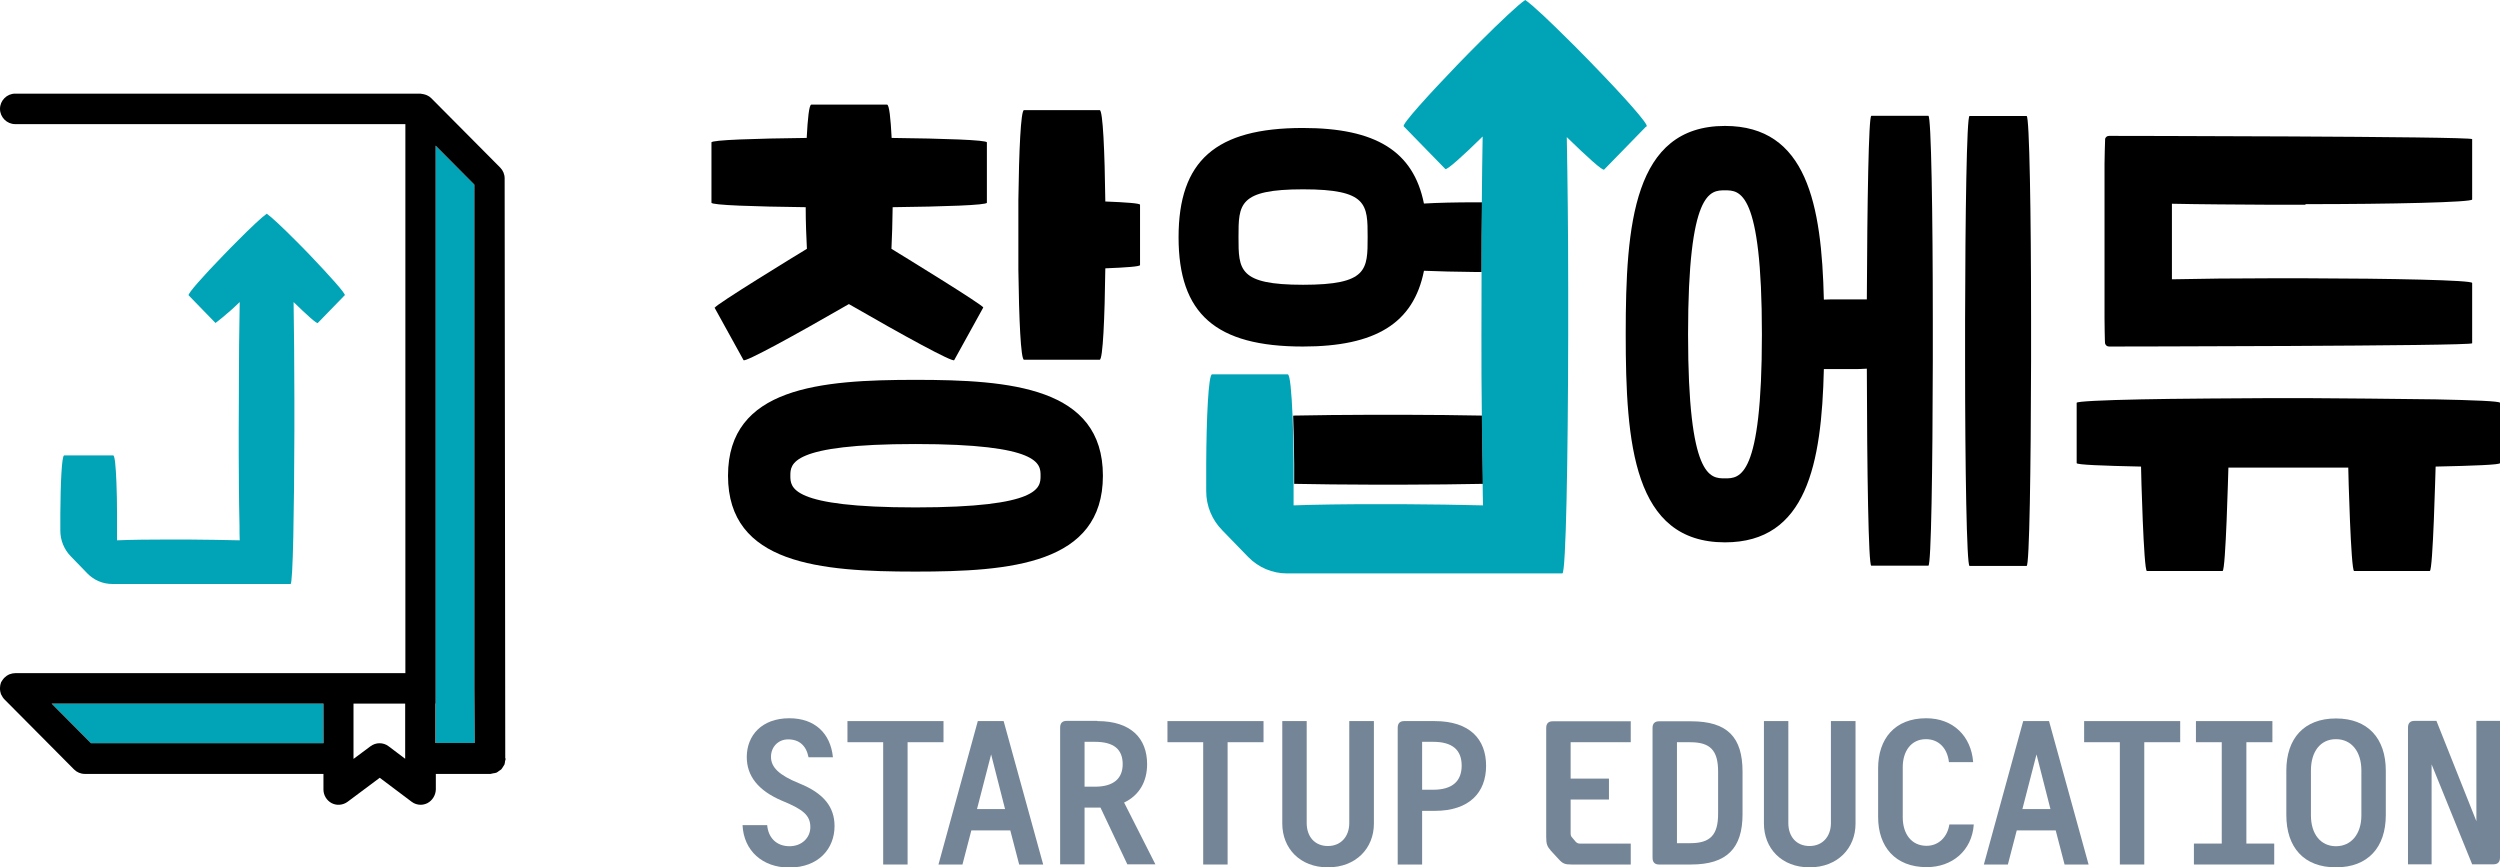 <svg width="147" height="51" viewBox="0 0 147 51" fill="none" xmlns="http://www.w3.org/2000/svg">
<g clip-path="url(#clip0_547_2899)">
<path d="M42.012 18.083L43.72 21.176C43.803 21.32 46.746 19.707 49.914 17.88C53.081 19.707 56.024 21.32 56.107 21.176L57.815 18.083C57.875 17.976 52.927 14.942 52.417 14.631C52.453 13.927 52.476 13.067 52.488 12.183C55.526 12.147 58.029 12.063 58.029 11.92V8.373C58.029 8.229 55.49 8.146 52.429 8.11C52.37 6.951 52.286 6.151 52.156 6.151H47.707C47.576 6.151 47.493 6.963 47.434 8.11C44.373 8.146 41.834 8.229 41.834 8.373V11.92C41.834 12.063 44.337 12.147 47.375 12.183C47.375 13.067 47.41 13.927 47.446 14.631C46.924 14.942 41.976 17.976 42.047 18.083H42.012Z" fill="black"/>
<path d="M64.661 6.474H60.212C60.022 6.474 59.916 8.898 59.88 11.765C59.88 12.207 59.88 15.419 59.88 15.861C59.916 18.74 60.022 21.153 60.212 21.153H64.661C64.851 21.153 64.958 18.68 64.993 15.778C66.239 15.73 67.034 15.67 67.034 15.587V12.039C67.034 11.956 66.227 11.896 64.993 11.848C64.958 8.934 64.851 6.474 64.661 6.474Z" fill="black"/>
<path d="M53.829 22.335C48.252 22.335 42.807 22.765 42.807 27.972C42.807 33.18 48.252 33.61 53.829 33.61C59.405 33.61 64.851 33.18 64.851 27.972C64.851 22.765 59.405 22.335 53.829 22.335ZM53.829 29.836C46.473 29.836 46.473 28.665 46.473 27.972C46.473 27.28 46.473 26.109 53.829 26.109C61.185 26.109 61.185 27.28 61.185 27.972C61.185 28.665 61.185 29.836 53.829 29.836Z" fill="black"/>
<path d="M83.727 15.921C84.558 15.957 85.614 15.981 86.717 15.993C86.848 15.993 86.99 15.993 87.121 15.993C87.121 14.583 87.121 13.198 87.144 11.896C87.002 11.896 86.86 11.896 86.717 11.896C85.614 11.896 84.558 11.92 83.727 11.968C83.111 8.898 80.904 7.525 76.609 7.525C71.483 7.525 69.3 9.448 69.3 13.95C69.3 18.453 71.483 20.376 76.609 20.376C80.892 20.376 83.111 19.003 83.727 15.933V15.921ZM72.824 13.938C72.824 12.015 72.824 11.132 76.621 11.132C80.417 11.132 80.417 12.015 80.417 13.938C80.417 15.861 80.417 16.745 76.621 16.745C72.824 16.745 72.824 15.861 72.824 13.938Z" fill="black"/>
<path d="M110.031 6.82C109.877 6.82 109.793 11.896 109.77 17.605C109.461 17.605 109.153 17.605 108.844 17.605C108.548 17.605 108.263 17.605 107.966 17.605C107.717 17.605 107.48 17.605 107.243 17.617C107.112 12.027 106.246 7.405 101.429 7.405C96.043 7.405 95.592 13.198 95.592 19.647C95.592 26.097 96.043 31.89 101.429 31.89C106.234 31.89 107.112 27.279 107.243 21.702C107.492 21.702 107.753 21.702 108.014 21.702C108.31 21.702 108.595 21.702 108.892 21.702C109.188 21.702 109.485 21.702 109.77 21.678C109.782 27.698 109.865 33.263 110.031 33.263H113.388C113.555 33.263 113.638 27.447 113.649 21.272C113.649 20.448 113.649 19.624 113.649 18.799C113.649 12.624 113.555 6.808 113.388 6.808H110.031V6.82ZM101.429 28.128C100.563 28.128 99.258 28.128 99.258 19.659C99.258 11.191 100.563 11.191 101.429 11.191C102.295 11.191 103.6 11.191 103.6 19.659C103.6 28.128 102.295 28.128 101.429 28.128Z" fill="black"/>
<path d="M115.808 6.82C115.642 6.82 115.559 12.636 115.547 18.811C115.547 19.636 115.547 20.46 115.547 21.284C115.547 27.459 115.642 33.275 115.808 33.275H119.166C119.332 33.275 119.415 27.459 119.427 21.284C119.427 20.46 119.427 19.636 119.427 18.811C119.427 12.636 119.332 6.82 119.166 6.82H115.808Z" fill="black"/>
<path d="M143.191 23.482C141.744 23.458 136.524 23.41 135.717 23.41C134.946 23.41 134.163 23.41 133.391 23.41C132.585 23.41 127.376 23.446 125.917 23.482C123.639 23.529 122.108 23.601 122.108 23.685V27.232C122.108 27.328 123.627 27.387 125.893 27.435C125.893 27.722 126.047 33.574 126.237 33.574H130.686C130.876 33.574 131.019 27.734 131.03 27.495C131.802 27.495 132.597 27.495 133.391 27.495C134.163 27.495 134.946 27.495 135.717 27.495C136.512 27.495 137.307 27.495 138.078 27.495C138.078 27.758 138.232 33.574 138.422 33.574H142.871C143.061 33.574 143.203 27.686 143.215 27.435C145.493 27.387 147 27.328 147 27.232V23.685C147 23.589 145.481 23.529 143.191 23.482Z" fill="black"/>
<path d="M135.563 12.004C140.605 12.004 145.363 11.896 145.363 11.729V8.182C145.363 8.014 124.019 7.99 124.019 7.99C123.888 7.99 123.817 8.062 123.782 8.158C123.77 8.17 123.746 9.639 123.746 9.639V18.728C123.746 18.728 123.758 20.197 123.782 20.209C123.817 20.293 123.877 20.376 124.019 20.376C124.019 20.376 145.363 20.352 145.363 20.185V16.638C145.363 16.471 140.617 16.375 135.563 16.363C134.887 16.363 134.211 16.363 133.534 16.363C131.434 16.363 129.394 16.387 127.709 16.423C127.709 16.16 127.709 15.181 127.709 14.201C127.709 13.222 127.709 12.242 127.709 11.98C129.382 12.015 131.434 12.027 133.534 12.039C134.211 12.039 134.887 12.039 135.563 12.039V12.004Z" fill="black"/>
<path d="M76.039 24.473C76.075 25.309 76.087 26.288 76.098 27.291C76.098 27.435 76.098 27.936 76.098 28.45C77.475 28.474 79.064 28.498 80.714 28.498C81.319 28.498 81.924 28.498 82.517 28.498C84.202 28.498 85.815 28.474 87.204 28.45C87.204 28.45 87.204 28.438 87.204 28.426C87.18 27.232 87.168 25.894 87.156 24.461V24.437C85.768 24.413 84.178 24.389 82.517 24.389C81.912 24.389 81.307 24.389 80.714 24.389C79.041 24.389 77.439 24.413 76.051 24.437L76.039 24.473Z" fill="black"/>
<path d="M96.825 7.429C96.944 7.31 95.402 5.59 93.693 3.834C93.468 3.595 93.242 3.368 93.005 3.129C92.779 2.89 92.542 2.663 92.317 2.437C91.142 1.266 90.098 0.275 89.683 0C89.268 0.275 88.224 1.266 87.049 2.437C86.824 2.663 86.598 2.89 86.361 3.129C86.135 3.368 85.898 3.595 85.673 3.834C83.976 5.602 82.422 7.31 82.54 7.429L84.985 9.937C85.068 10.021 86.005 9.185 87.18 8.026C87.156 9.185 87.144 10.499 87.132 11.884C87.12 13.186 87.108 18.788 87.108 19.743C87.108 21.355 87.108 22.944 87.132 24.437V24.461C87.144 25.882 87.168 27.232 87.18 28.426C87.18 28.88 87.191 29.31 87.203 29.716C85.863 29.68 84.13 29.656 82.351 29.645C81.852 29.645 81.342 29.645 80.832 29.645C79.088 29.645 77.391 29.668 76.063 29.716C76.063 29.501 76.063 28.964 76.063 28.45C76.063 27.936 76.063 27.435 76.063 27.292C76.063 26.288 76.039 25.309 76.003 24.473C75.944 23.028 75.849 22.012 75.719 22.012H71.269C71.056 22.012 70.937 24.58 70.925 27.316C70.925 27.495 70.925 28.199 70.925 28.88C70.925 29.752 71.269 30.576 71.874 31.185L73.393 32.75C73.998 33.371 74.817 33.717 75.671 33.717H87.417H91.866C92.079 33.717 92.198 26.957 92.21 19.779C92.21 18.823 92.21 17.856 92.21 16.901C92.21 13.676 92.174 10.546 92.127 8.062C93.302 9.209 94.239 10.057 94.322 9.973L96.766 7.465L96.825 7.429Z" fill="#00A4B6"/>
<path d="M45.109 48.504C45.168 49.256 45.654 49.758 46.425 49.758C47.137 49.758 47.648 49.268 47.648 48.635C47.648 47.93 47.209 47.584 45.951 47.07C44.563 46.473 43.91 45.613 43.91 44.514C43.91 43.26 44.776 42.233 46.414 42.233C47.909 42.233 48.834 43.117 48.976 44.526H47.541C47.41 43.846 46.995 43.475 46.343 43.475C45.749 43.475 45.334 43.929 45.334 44.502C45.334 45.112 45.797 45.577 47.007 46.067C48.454 46.652 49.071 47.465 49.071 48.575C49.071 49.889 48.146 51.012 46.402 51.012C44.848 51.012 43.732 50.032 43.661 48.516H45.109V48.504Z" fill="#748597"/>
<path d="M51.931 50.833V43.642H49.831V42.4H55.478V43.642H53.366V50.833H51.931Z" fill="#748597"/>
<path d="M61.351 50.833H59.927L59.405 48.826H57.115L56.593 50.833H55.182L57.495 42.4H59.014L61.339 50.833H61.351ZM57.448 47.572H59.097L58.278 44.359L57.448 47.572Z" fill="#748597"/>
<path d="M64.531 42.4C66.512 42.4 67.45 43.428 67.45 44.932C67.45 45.948 66.999 46.76 66.097 47.19L67.936 50.821H66.287L64.709 47.488H63.772V50.821H62.336V42.783C62.336 42.52 62.466 42.388 62.716 42.388H64.519L64.531 42.4ZM64.377 46.258C65.504 46.258 66.014 45.757 66.014 44.932C66.014 44.072 65.504 43.619 64.388 43.619H63.772V46.258H64.377Z" fill="#748597"/>
<path d="M70.748 50.833V43.642H68.647V42.4H74.295V43.642H72.183V50.833H70.748Z" fill="#748597"/>
<path d="M80.785 42.4V48.432C80.785 49.877 79.729 51 78.08 51C76.431 51 75.398 49.877 75.398 48.42V42.4H76.834V48.396C76.834 49.208 77.32 49.746 78.08 49.746C78.839 49.746 79.337 49.196 79.337 48.396V42.4H80.785Z" fill="#748597"/>
<path d="M84.356 42.4C86.421 42.4 87.382 43.463 87.382 45.028C87.382 46.593 86.409 47.679 84.356 47.679H83.621V50.833H82.185V42.794C82.185 42.532 82.316 42.4 82.565 42.4H84.356ZM84.261 46.437C85.412 46.437 85.946 45.924 85.946 45.016C85.946 44.108 85.412 43.619 84.273 43.619H83.621V46.437H84.261Z" fill="#748597"/>
<path d="M95.888 42.4V43.642H92.353V45.781H94.607V47.011H92.353V48.993C92.353 49.125 92.376 49.184 92.459 49.268L92.661 49.507C92.744 49.579 92.803 49.602 92.886 49.602H95.888V50.833H92.4C92.02 50.833 91.89 50.785 91.641 50.51L91.19 50.02C90.976 49.77 90.917 49.638 90.917 49.22V42.806C90.917 42.544 91.047 42.412 91.297 42.412H95.876L95.888 42.4Z" fill="#748597"/>
<path d="M102.461 47.883C102.461 49.877 101.536 50.833 99.436 50.833H97.549C97.288 50.833 97.169 50.689 97.169 50.427V42.806C97.169 42.544 97.3 42.412 97.549 42.412H99.436C101.583 42.412 102.461 43.356 102.461 45.374V47.907V47.883ZM101.025 45.374C101.025 44.12 100.563 43.643 99.388 43.643H98.605V49.579H99.388C100.563 49.579 101.025 49.101 101.025 47.847V45.374Z" fill="#748597"/>
<path d="M109.105 42.4V48.432C109.105 49.877 108.049 51 106.4 51C104.751 51 103.719 49.877 103.719 48.42V42.4H105.154V48.396C105.154 49.208 105.641 49.746 106.4 49.746C107.159 49.746 107.658 49.196 107.658 48.396V42.4H109.105Z" fill="#748597"/>
<path d="M114.598 44.813C114.504 43.989 113.993 43.463 113.246 43.463C112.368 43.463 111.882 44.18 111.882 45.1V48.062C111.882 49.029 112.392 49.734 113.282 49.734C114.005 49.734 114.515 49.196 114.622 48.48H116.058C115.951 50.032 114.776 50.988 113.293 50.988C111.443 50.988 110.434 49.794 110.434 48.038V45.171C110.434 43.463 111.395 42.233 113.258 42.233C114.848 42.233 115.904 43.284 116.022 44.813H114.587H114.598Z" fill="#748597"/>
<path d="M122.82 50.833H121.397L120.875 48.826H118.585L118.063 50.833H116.651L118.964 42.4H120.483L122.809 50.833H122.82ZM118.917 47.572H120.566L119.747 44.359L118.917 47.572Z" fill="#748597"/>
<path d="M124.647 50.833V43.642H122.547V42.4H128.195V43.642H126.083V50.833H124.647Z" fill="#748597"/>
<path d="M129.132 42.4H133.617V43.642H132.087V49.602H133.724V50.833H129.002V49.602H130.639V43.642H129.121V42.4H129.132Z" fill="#748597"/>
<path d="M140.285 47.93C140.285 49.818 139.241 51 137.354 51C135.468 51 134.436 49.829 134.436 47.918V45.315C134.436 43.416 135.48 42.245 137.354 42.245C139.229 42.245 140.285 43.416 140.285 45.315V47.93ZM138.849 45.303C138.849 44.192 138.268 43.463 137.354 43.463C136.441 43.463 135.883 44.192 135.883 45.303V47.942C135.883 49.053 136.464 49.758 137.354 49.758C138.244 49.758 138.849 49.053 138.849 47.942V45.303Z" fill="#748597"/>
<path d="M147 50.415C147 50.689 146.87 50.821 146.62 50.821H145.363L142.978 44.944V50.821H141.59V42.783C141.59 42.52 141.72 42.388 141.97 42.388H143.263L145.612 48.289V42.388H147V50.415Z" fill="#748597"/>
<path d="M5.351 43.702H19.007L19.018 41.373H3.037L5.351 43.702Z" fill="#00A4B6"/>
<path d="M27.917 43.69L27.893 40.489V10.857L25.615 8.564V40.477C25.615 40.477 25.615 40.489 25.615 40.501V41.373V43.702H27.929L27.917 43.69Z" fill="#00A4B6"/>
<path d="M29.709 44.586L29.673 10.487C29.673 10.248 29.578 10.021 29.412 9.854L25.354 5.769C25.283 5.697 25.188 5.637 25.105 5.602C25.081 5.59 25.046 5.578 25.01 5.566C24.939 5.542 24.868 5.53 24.785 5.518C24.761 5.518 24.749 5.506 24.725 5.506H0.89C0.403 5.506 0 5.912 0 6.402C0 6.892 0.403 7.298 0.89 7.298H23.836V39.582H0.89C0.783 39.582 0.676 39.606 0.581 39.642C0.558 39.642 0.522 39.665 0.498 39.677C0.427 39.713 0.368 39.749 0.308 39.809C0.285 39.833 0.261 39.844 0.237 39.868C0.178 39.94 0.119 40.024 0.071 40.107C0.071 40.107 0.071 40.119 0.059 40.131C0.024 40.227 0 40.334 0 40.442C0 40.442 0 40.466 0 40.477C0 40.501 0 40.513 0 40.537C0 40.621 0.024 40.693 0.047 40.776C0.047 40.8 0.059 40.836 0.083 40.86C0.131 40.955 0.178 41.039 0.261 41.123L4.354 45.243C4.52 45.41 4.746 45.506 4.983 45.506H19.019V46.425C19.019 46.76 19.209 47.071 19.505 47.226C19.802 47.381 20.169 47.345 20.442 47.142L22.329 45.733L24.203 47.142C24.358 47.262 24.547 47.321 24.737 47.321C24.868 47.321 25.01 47.285 25.129 47.226C25.425 47.071 25.615 46.76 25.627 46.425V45.506H28.842C28.842 45.506 28.949 45.482 29.009 45.47C29.068 45.458 29.127 45.458 29.186 45.434C29.246 45.41 29.281 45.374 29.329 45.339C29.376 45.303 29.424 45.279 29.471 45.243C29.519 45.195 29.542 45.136 29.578 45.088C29.602 45.04 29.637 45.004 29.661 44.956C29.685 44.897 29.685 44.837 29.697 44.765C29.697 44.718 29.732 44.67 29.732 44.61L29.709 44.586ZM23.836 44.622L23.8 44.598L22.851 43.882C22.697 43.762 22.507 43.702 22.317 43.702C22.127 43.702 21.949 43.762 21.783 43.882L20.822 44.598L20.786 44.622V43.702V41.373H23.824V43.702V44.598V44.622H23.836ZM19.019 41.373V43.702H5.351L3.037 41.373H19.019ZM25.615 41.373V40.501C25.615 40.501 25.615 40.489 25.615 40.477V8.564L27.893 10.857V40.489L27.917 43.69H25.603V41.361L25.615 41.373Z" fill="black"/>
<path d="M20.276 17.366C20.347 17.283 19.351 16.184 18.259 15.037C18.117 14.882 17.963 14.739 17.82 14.583C17.666 14.428 17.524 14.285 17.381 14.142C16.622 13.377 15.946 12.744 15.685 12.565C15.424 12.744 14.747 13.377 13.988 14.142C13.846 14.285 13.691 14.44 13.549 14.583C13.407 14.739 13.252 14.882 13.11 15.037C12.007 16.172 11.01 17.283 11.093 17.366L12.671 18.991C12.671 18.991 13.335 18.501 14.095 17.761C14.083 18.513 14.071 19.361 14.059 20.257C14.059 21.105 14.036 24.712 14.036 25.333C14.036 26.372 14.036 27.399 14.047 28.367C14.047 29.298 14.071 30.17 14.083 30.934C14.083 31.233 14.083 31.508 14.095 31.771C13.229 31.747 12.114 31.735 10.951 31.723C10.63 31.723 10.298 31.723 9.966 31.723C8.839 31.723 7.736 31.735 6.881 31.771C6.881 31.639 6.881 31.281 6.881 30.946C6.881 30.612 6.881 30.29 6.881 30.194C6.881 29.549 6.869 28.916 6.846 28.367C6.81 27.435 6.751 26.778 6.656 26.778H3.773C3.63 26.778 3.559 28.438 3.547 30.206C3.547 30.325 3.547 30.779 3.547 31.209C3.547 31.771 3.773 32.308 4.152 32.702L5.137 33.717C5.529 34.123 6.063 34.339 6.608 34.339H14.202H17.085C17.227 34.339 17.298 29.967 17.31 25.333C17.31 24.712 17.31 24.091 17.31 23.47C17.31 21.391 17.286 19.361 17.263 17.761C18.022 18.501 18.627 19.05 18.686 18.991L20.264 17.366H20.276Z" fill="#00A4B6"/>
</g>
<defs>
<clipPath id="clip0_547_2899">
<rect width="147" height="51" fill="white"/>
</clipPath>
</defs>
</svg>
